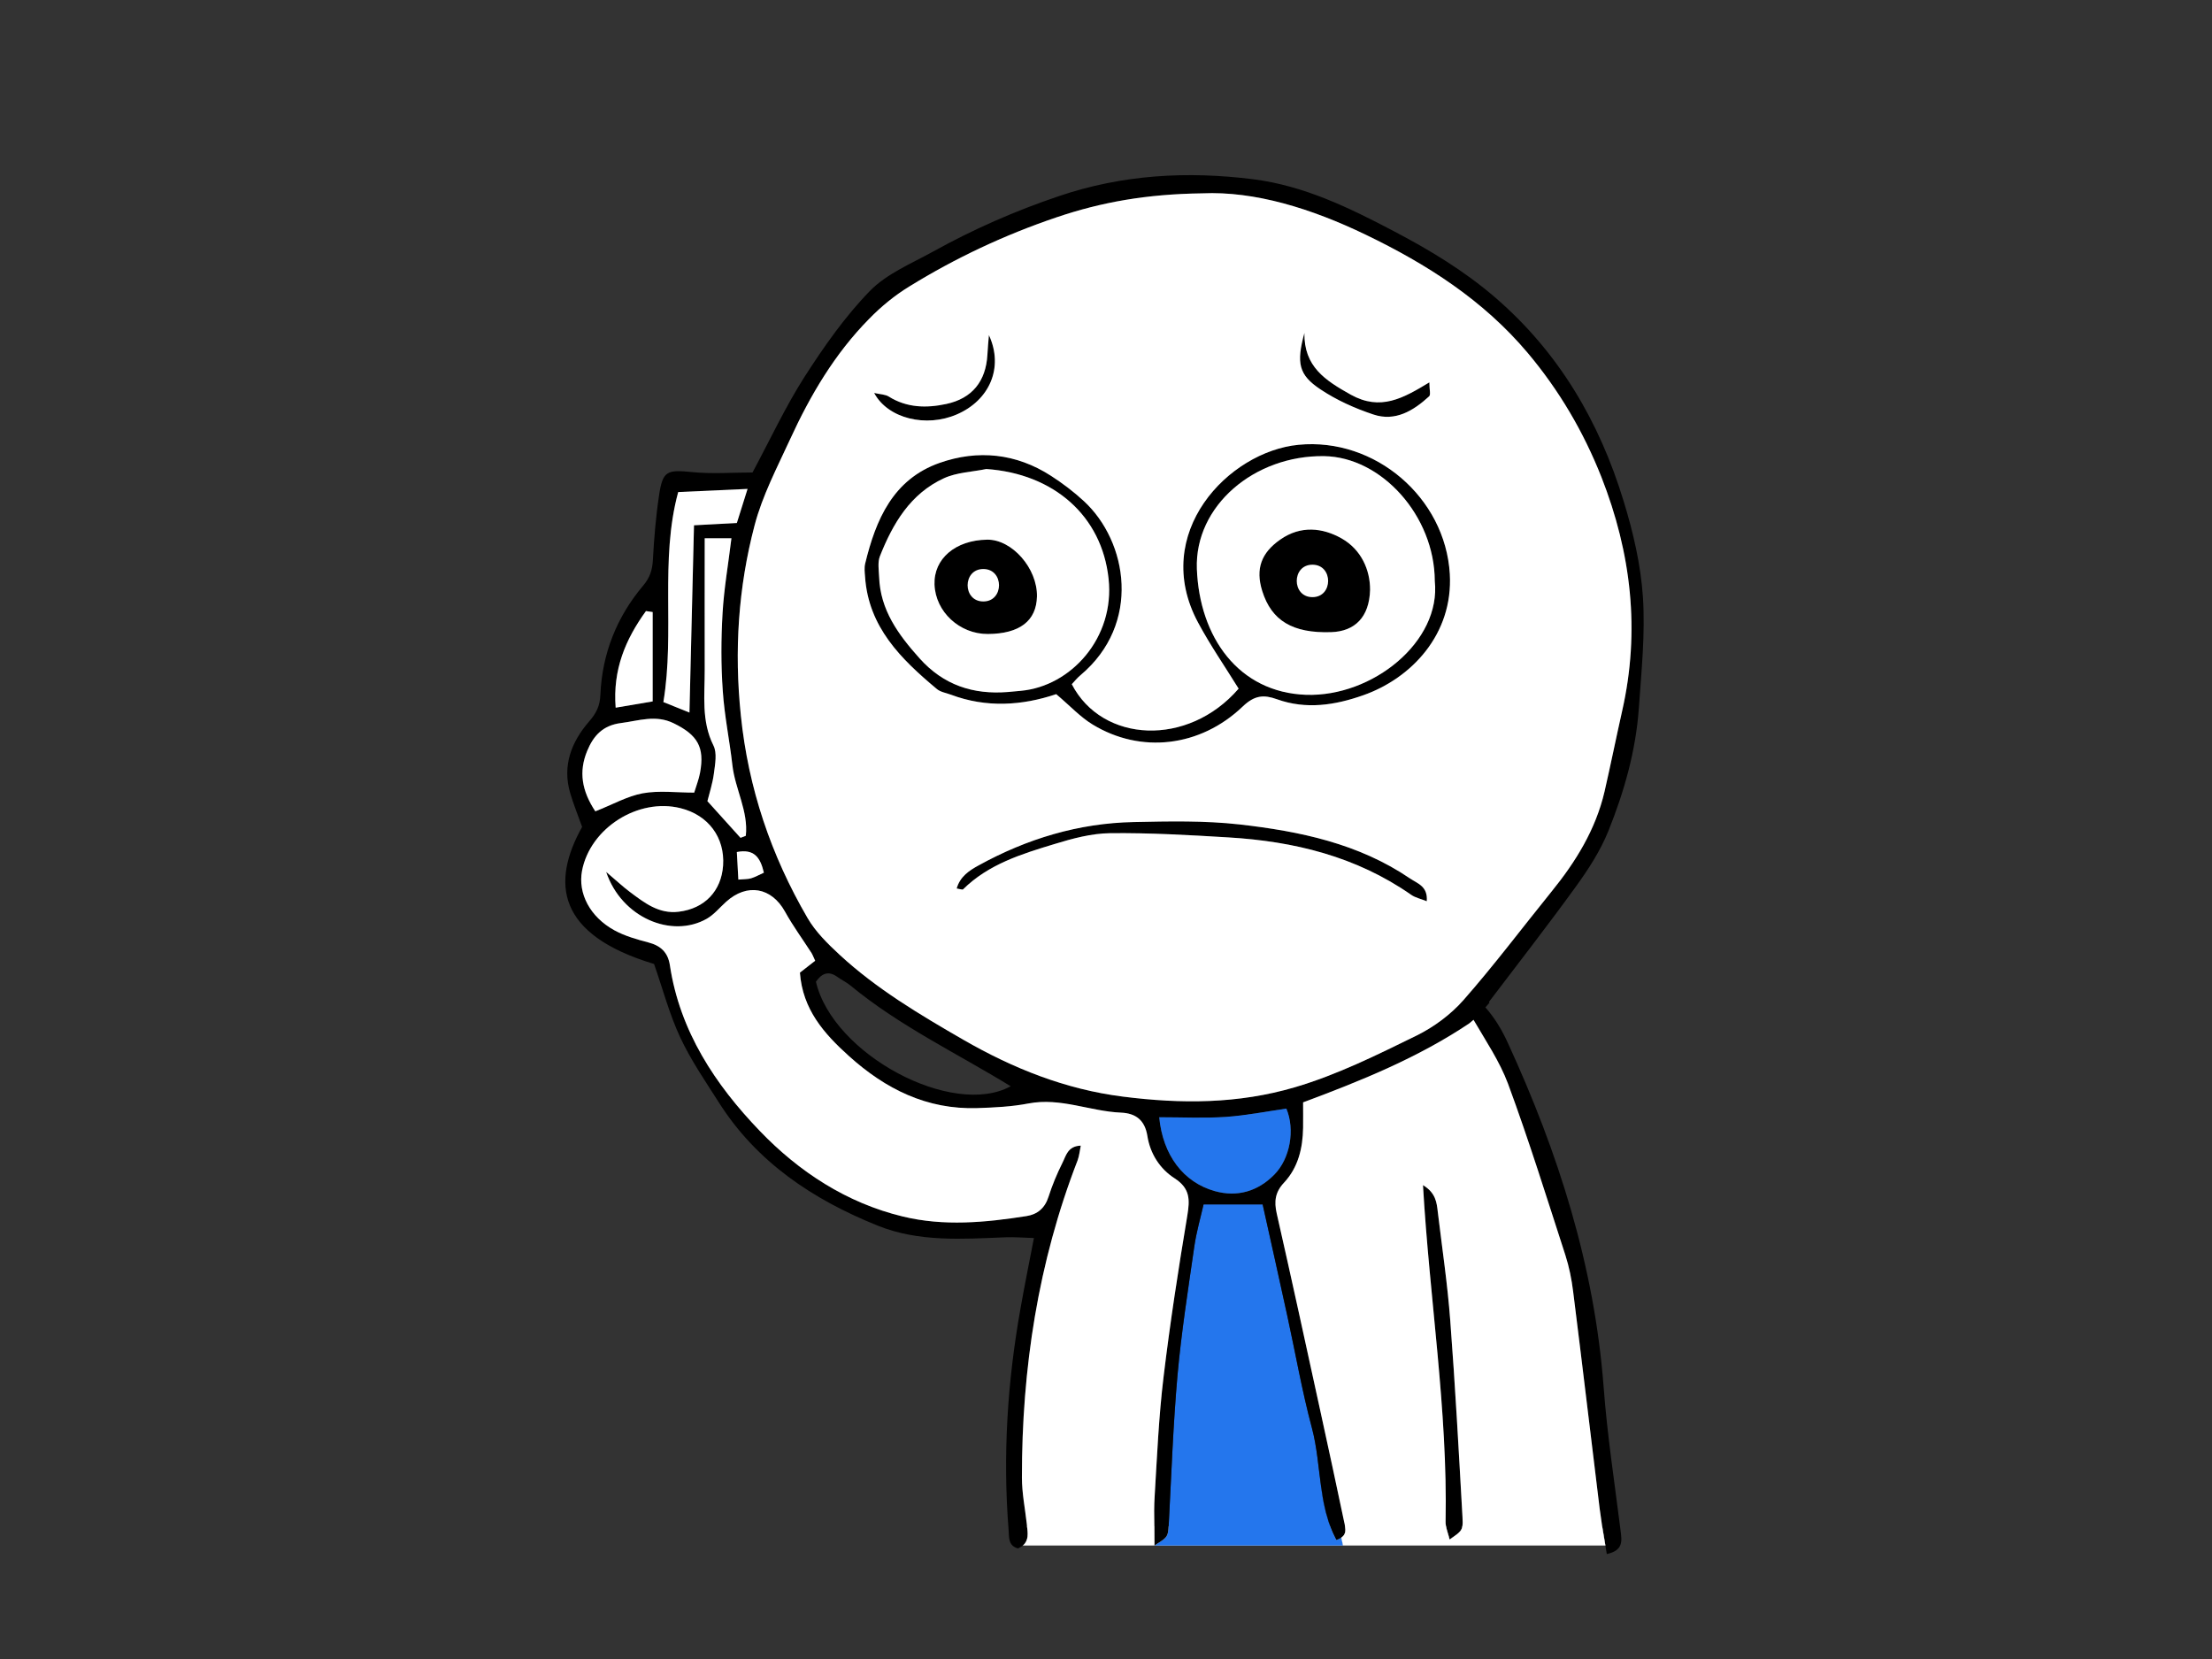 <?xml version="1.0" encoding="utf-8"?>
<!-- Generator: Adobe Illustrator 17.0.0, SVG Export Plug-In . SVG Version: 6.00 Build 0)  -->
<!DOCTYPE svg PUBLIC "-//W3C//DTD SVG 1.1//EN" "http://www.w3.org/Graphics/SVG/1.1/DTD/svg11.dtd">
<svg version="1.1" id="Layer_1" xmlns="http://www.w3.org/2000/svg" xmlns:xlink="http://www.w3.org/1999/xlink" x="0px" y="0px"
	 width="800px" height="600px" viewBox="0 0 800 600" enable-background="new 0 0 800 600" xml:space="preserve">
<rect x="0" y="0" width="800" height="600" fill="#333333" stroke="none"/>
<g>
	<path fill="#FFFFFF" d="M371.43,551.951c0.352,2.582,0.666,5.165-1.487,7.004h-3.522v-7.004H371.43z"/>
	<path fill="#FFFFFF" d="M486.429,551.951c0.275,1.526,0.313,3.052-1.331,4.148l0.627,2.856h-68.202
		c0-2.426-0.039-4.735-0.039-7.004H486.429z"/>
	<path fill="#FFFFFF" d="M522.975,551.951h5.908c-0.273,1.917-1.409,2.582-4.617,4.852
		C523.876,555.12,523.249,553.516,522.975,551.951z"/>
	<path fill="#FFFFFF" d="M581.512,551.951v7.004h-0.9c-0.392-2.348-0.783-4.695-1.175-7.004H581.512z"/>
	<g>
		<path fill="#2476ED" d="M485.726,558.955h-68.202c0.939-0.587,1.722-1.096,2.348-1.526c0.626-0.43,1.096-0.822,1.487-1.174
			c0.117-0.117,0.235-0.235,0.313-0.352c0.509-0.626,0.704-1.291,0.821-2.23c0.039-0.196,0.079-0.391,0.079-0.626
			c0.039-0.313,0.039-0.704,0.078-1.096c0.039-0.391,0.039-0.822,0.078-1.291c0.939-17.764,1.565-35.568,3.13-53.293
			c1.409-15.573,3.835-31.029,6.066-46.485c0.782-5.439,2.347-10.76,3.364-15.299h21.364c2.935,13.186,5.987,26.842,8.961,40.498
			c2.935,13.421,5.283,26.999,8.843,40.302c1.878,7.004,2.349,14.321,3.366,21.521c0.156,1.174,0.351,2.387,0.547,3.561
			c0.196,1.213,0.431,2.387,0.704,3.561c0.274,1.37,0.627,2.7,1.056,4.03c0.235,0.9,0.509,1.761,0.861,2.622
			c0,0.078,0.039,0.196,0.078,0.274c0.627,1.722,1.37,3.365,2.23,5.008c0.743-0.235,1.331-0.509,1.8-0.861L485.726,558.955z"/>
		<path fill="#2476ED" d="M485.107,556.081c-0.47,0.352-1.056,0.626-1.8,0.86c-3.209-5.986-4.578-12.482-5.478-19.056l2.974-1.056
			L485.107,556.081z"/>
		<path d="M524.345,207.58c-1.643-27.625-27.037-49.419-54.702-46.72c-25.355,2.426-53.684,32.046-36.351,64.288
			c4.384,8.178,9.704,15.886,14.673,23.908c-18.273,21.169-49.301,19.721-60.336-1.604c0.978-1.056,1.956-2.269,3.131-3.248
			c22.146-18.586,17.098-48.363,1.212-62.997c-3.639-3.365-7.67-6.417-11.856-9.117c-12.599-8.139-26.412-9.547-40.263-4.695
			c-16.865,5.908-23.126,20.542-26.961,36.468c-0.351,1.487-0.156,3.13-0.039,4.656c1.213,18.273,12.991,29.816,25.903,40.615
			c1.33,1.174,3.404,1.448,5.165,2.113c12.834,4.813,25.707,3.952,38.073-0.196c5.086,4.304,8.726,8.295,13.186,10.995
			c17.334,10.565,38.855,8.217,54.272-6.534c4.342-4.148,7.668-4.304,12.364-2.622c10.603,3.795,21.012,2.152,31.225-1.448
			C510.415,245.34,525.597,229.414,524.345,207.58z M369.201,249.839c-1.527,0.117-3.092,0.274-4.657,0.43
			c-12.599,1.017-23.321-2.504-31.968-12.169c-7.669-8.569-14.242-17.49-14.634-29.542c-0.118-2.465-0.547-5.204,0.274-7.356
			c4.695-11.895,11.073-22.695,23.203-28.251c4.617-2.113,10.174-2.269,15.299-3.326c24.339,1.683,41.79,16.904,44.215,39.676
			C403.242,230.627,387.356,248.196,369.201,249.839z M472.382,251.287c-24.494-0.861-38.58-20.895-39.519-45.546
			c-0.822-22.812,20.816-41.124,46.015-40.772c20.776,0.313,39.95,21.599,40.029,45.154
			C521.253,232.036,496.408,252.07,472.382,251.287z"/>
		<path d="M581.12,562.046c-0.157-1.056-0.313-2.074-0.508-3.091c-0.392-2.348-0.783-4.695-1.175-7.004
			c-0.313-2.113-0.626-4.226-0.899-6.339c-3.209-26.177-6.3-52.354-9.587-78.492c-0.548-4.461-1.448-8.921-2.817-13.186
			c-6.73-20.738-13.186-41.555-20.737-61.98c-3.052-8.139-8.061-15.534-12.483-23.125c-0.391-0.665-0.783-1.37-1.174-2.035
			c-0.156-0.313-0.352-0.587-0.548-0.9c1.252-1.33,2.661-2.543,4.03-3.756c0.704,0.704,1.37,1.448,1.996,2.191
			c3.443,3.913,6.026,8.256,8.14,12.912c18.155,39.52,31.303,80.527,34.628,124.507c1.292,17.295,3.952,34.472,6.104,51.689
			C586.52,557.077,587.343,560.677,581.12,562.046z"/>
		<path d="M516.011,325.944c-2.114-0.861-4.148-1.252-5.674-2.348c-19.877-13.852-42.375-19.329-66.088-20.738
			c-14.243-0.861-28.525-1.683-42.767-1.526c-6.73,0.078-13.578,1.917-20.074,3.913c-11.895,3.6-23.867,7.278-33.102,16.395
			c-0.235,0.235-1.096-0.117-2.309-0.313c1.213-4.304,4.539-6.495,7.904-8.334c17.451-9.626,36.155-15.299,56.15-15.691
			c12.756-0.274,25.63-0.548,38.229,0.861c21.717,2.465,43.081,6.887,61.706,19.564C512.724,319.566,516.44,320.545,516.011,325.944
			z"/>
		<path d="M528.884,551.951c-0.273,1.917-1.409,2.582-4.617,4.852c-0.39-1.683-1.017-3.287-1.291-4.852
			c-0.117-0.548-0.195-1.135-0.156-1.683c0.782-40.381-5.791-80.253-8.179-121.651c4.656,2.817,4.969,6.339,5.361,9.743
			c1.565,13.069,3.522,26.099,4.5,39.207c1.8,23.634,3.091,47.346,4.422,71.057C529.001,550.112,529.04,551.129,528.884,551.951z"/>
		<path d="M516.872,143.331c-5.713,5.243-12.288,9.234-20.191,6.574c-6.691-2.23-13.343-5.204-19.173-9.117
			c-7.826-5.204-8.726-9.469-5.752-20.386c-0.196,12.208,7.552,17.178,16.787,22.342c10.721,5.948,18.859,1.33,28.407-4.461
			C516.95,140.866,517.497,142.744,516.872,143.331z"/>
		<path d="M346.075,149.866c-11.033,4.813-24.925,1.604-29.933-7.747c2.27,0.509,4.03,0.509,5.282,1.291
			c6.534,4.108,13.657,4.226,20.777,2.7c9.392-1.996,14.361-8.217,14.908-17.803c0.117-2.387,0.353-4.774,0.548-7.122
			C363.135,133.041,357.774,144.818,346.075,149.866z"/>
		<path d="M495.508,213.332c-0.275,9.821-5.44,15.025-14.126,15.299c-13.891,0.43-21.521-4.148-24.886-14.908
			c-2.504-8.021-0.313-13.812,6.534-18.586c7.356-5.165,15.26-4.304,22.147-0.43C492.298,198.737,495.546,206.094,495.508,213.332z"
			/>
		<path d="M375.031,215.719c-0.196,8.843-6.261,13.499-17.765,13.578c-10.213,0.039-18.939-8.021-19.29-17.921
			c-0.314-9.313,7.59-16.043,19.055-16.199C366.031,195.059,375.226,205.585,375.031,215.719z"/>
		<path d="M594.19,215.993c-0.783-11.739-3.523-23.516-7.005-34.824c-8.726-28.642-23.399-53.724-46.407-73.562
			c-11.229-9.665-23.672-17.177-36.741-24.025c-16.16-8.491-32.359-16.395-50.71-18.743c-23.908-3.013-47.307-1.722-70.392,6.104
			c-15.77,5.321-30.834,11.934-45.312,19.956c-7.904,4.382-16.826,8.021-22.968,14.282c-9.038,9.273-16.669,20.191-23.711,31.146
			c-6.847,10.721-12.248,22.342-18.782,34.551c-7.161,0-14.634,0.587-21.99-0.157c-8.921-0.9-10.526-0.43-11.817,8.491
			c-1.173,7.708-1.8,15.534-2.23,23.321c-0.196,3.639-1.096,6.417-3.522,9.273c-9.547,11.308-14.83,24.612-15.456,39.402
			c-0.157,4.187-1.525,6.769-4.108,9.743c-6.378,7.395-9.743,15.964-6.809,25.903c1.213,4.108,2.857,8.139,4.305,12.208
			c-11.269,20.229-9.196,38.972,26.02,49.576c3.17,9.078,5.557,18.234,9.509,26.647c3.795,8.139,8.999,15.691,13.851,23.321
			c13.773,21.755,34.159,35.255,57.481,44.646c14.907,6.026,30.676,4.852,46.327,4.226c3.209-0.117,6.418,0.156,10.213,0.274
			c-1.799,9.313-3.404,17.256-4.813,25.238c-4.773,26.607-6.495,53.371-4.344,80.331c0.196,2.7-0.195,5.713,3.405,6.691
			c0.704-0.313,1.29-0.665,1.76-1.057c2.153-1.839,1.839-4.422,1.487-7.004c0-0.274-0.039-0.548-0.078-0.822
			c-0.626-5.556-1.761-11.152-1.761-16.747c-0.039-39.402,5.831-77.827,20.152-114.764c0.586-1.604,0.743-3.365,1.134-5.282
			c-4.813,0.157-5.361,3.795-6.691,6.339c-1.956,3.913-3.639,7.982-4.969,12.13c-1.291,4.108-3.991,6.378-7.942,7.004
			c-14.909,2.348-29.935,3.756-44.764,0.157c-20.308-4.891-37.563-16.199-51.689-30.912c-16.12-16.747-28.955-36.077-32.555-59.984
			c-0.705-4.617-3.287-7.043-7.747-8.217c-4.186-1.096-8.491-2.309-12.286-4.382c-8.882-4.852-13.265-13.382-11.739-21.521
			c2.935-15.456,20.307-26.49,35.646-22.655c10.056,2.504,16.043,10.604,15.378,20.699c-0.626,9.234-6.651,15.612-16.043,16.747
			c-7.199,0.9-12.443-3.248-17.725-7.2c-2.465-1.839-4.734-3.991-8.53-7.2c5.595,16.591,23.712,24.142,36.39,16.943
			c2.661-1.526,4.695-4.069,7.005-6.143c7.59-6.848,16.433-5.204,21.285,3.561c2.856,5.165,6.378,9.978,9.586,14.947
			c0.47,0.783,0.782,1.683,1.331,2.817c-1.917,1.487-3.795,2.935-5.518,4.304c0.978,13.304,8.687,22.029,17.725,30.168
			c13.227,11.934,28.173,19.408,46.407,18.821c6.221-0.196,12.521-0.509,18.586-1.683c11.582-2.191,22.225,2.856,33.417,3.326
			c5.516,0.235,8.608,2.896,9.507,8.334c1.017,6.574,4.578,12.012,9.86,15.417c5.635,3.639,5.556,7.708,4.617,13.421
			c-3.248,19.447-6.261,38.894-8.608,58.458c-1.721,14.243-2.348,28.642-3.209,43.002c-0.234,3.561-0.195,7.161-0.117,10.917
			c0,2.269,0.039,4.578,0.039,7.004c0.939-0.587,1.722-1.096,2.348-1.526c0.626-0.43,1.136-0.783,1.487-1.174
			c0.117-0.117,0.235-0.235,0.313-0.352c0.509-0.626,0.704-1.291,0.821-2.23c0.039-0.196,0.079-0.391,0.079-0.626
			c0.039-0.313,0.039-0.704,0.078-1.096c0.039-0.391,0.039-0.822,0.078-1.291c0.939-17.764,1.565-35.568,3.13-53.293
			c1.409-15.573,3.835-31.029,6.066-46.485c0.782-5.439,2.347-10.76,3.364-15.299h21.364c2.935,13.186,5.987,26.842,8.961,40.498
			c2.935,13.421,5.283,26.999,8.843,40.302c1.878,7.004,2.349,14.321,3.366,21.521c0.156,1.174,0.351,2.387,0.547,3.561
			c0.196,1.213,0.431,2.387,0.704,3.561c0.274,1.37,0.627,2.7,1.056,4.03c0.235,0.9,0.509,1.761,0.861,2.622
			c0,0.078,0.039,0.196,0.078,0.274c0.627,1.722,1.37,3.365,2.23,5.008c0.743-0.235,1.331-0.509,1.8-0.861
			c1.644-1.096,1.605-2.622,1.331-4.148c-0.039-0.47-0.157-0.978-0.274-1.448c-2.817-13.421-5.713-26.842-8.647-40.263
			c-5.204-23.829-10.368-47.659-15.769-71.41c-0.978-4.343-0.547-7.708,2.622-11.073c5.165-5.517,6.808-12.521,6.926-19.916
			c0.039-3.013,0-6.065,0-9.156c21.325-7.943,41.633-16.199,60.102-28.564c0.509-0.43,1.056-0.861,1.526-1.291
			c0.117-0.078,0.196-0.196,0.313-0.274c1.409-1.37,2.739-2.778,3.991-4.226c0.509-0.548,0.978-1.096,1.448-1.683
			c-0.039-0.117-0.078-0.235-0.156-0.313c10.407-13.734,21.168-27.507,31.38-41.633c4.539-6.261,8.882-12.952,11.778-20.112
			c5.714-14.204,9.939-28.994,11.034-44.411C593.641,242.796,595.05,229.297,594.19,215.993z M245.28,177.96
			c8.804-0.391,16.199-0.743,25.082-1.135c-1.41,4.578-2.583,8.256-3.874,12.326c-5.362,0.313-10.526,0.587-15.496,0.822
			c-0.548,22.577-1.095,44.372-1.644,67.732c-3.639-1.487-6.104-2.465-9.43-3.795C244.145,228.553,238.549,202.689,245.28,177.96z
			 M233.619,221.002c0.822,0.117,1.605,0.235,2.426,0.352v32.32c-4.383,0.743-8.257,1.409-13.382,2.269
			C221.569,242.209,226.224,231.214,233.619,221.002z M253.183,279.46c-0.429,2.387-1.368,4.695-2.113,7.2
			c-6.417,0-12.678-0.822-18.586,0.235c-5.674,1.056-10.955,4.108-17.177,6.534c-4.891-7.395-6.065-14.321-2.935-21.873
			c2.309-5.595,5.752-9.234,12.208-10.056c6.456-0.822,12.6-3.13,19.134,0.117C252.244,265.804,254.905,270.186,253.183,279.46z
			 M255.845,289.75c0.704-2.856,1.878-6.378,2.347-10.017c0.432-3.365,1.213-7.356-0.156-10.095
			c-4.461-8.921-3.13-18.234-3.169-27.468c-0.039-15.612,0-31.225,0-47.502h9.665c-1.135,9.391-2.701,18.234-3.209,27.116
			c-0.548,9.313-0.586,18.743,0.078,28.055c0.587,9,2.465,17.921,3.482,26.92c0.978,8.608,5.83,16.669,4.852,25.512
			c-0.626,0.235-1.251,0.509-1.917,0.743C264.022,298.789,260.227,294.602,255.845,289.75z M271.652,317.649
			c-1.134,0.352-2.387,0.274-4.617,0.47c-0.196-3.443-0.352-6.613-0.547-9.978c6.142-1.174,8.451,1.761,9.782,7.474
			C274.431,316.436,273.1,317.219,271.652,317.649z M295.09,355.056c2.035-2.935,4.461-4.148,7.787-1.722
			c1.487,1.096,3.247,1.878,4.657,3.052c17.803,14.712,38.619,24.573,57.988,36.468C344.51,404.397,301.233,381.39,295.09,355.056z
			 M460.839,424.861c-5.987,6.065-13.42,8.178-21.442,5.948c-11.425-3.169-18.86-13.069-20.151-26.725
			c8.452,0,16.238,0.391,23.986-0.117c7.356-0.509,14.673-1.956,21.99-3.013C468.43,408.584,466.591,419.07,460.839,424.861z
			 M586.677,257.117c-2.19,9.743-4.147,19.486-6.378,29.19c-3.209,13.734-10.408,25.355-19.173,36.155
			c-10.604,13.108-20.737,26.607-31.851,39.246c-4.617,5.243-10.76,9.782-17.06,12.873c-14.243,6.965-28.485,14.086-43.863,18.625
			c-20.582,6.065-41.163,6.065-62.175,3.404c-20.856-2.622-39.793-10.213-57.793-20.582c-15.73-9.078-31.342-18.351-44.762-30.755
			c-4.305-3.991-8.687-8.295-11.582-13.304c-13.187-22.655-21.404-46.915-24.104-73.249c-2.425-23.36-0.939-46.25,4.97-68.71
			c2.817-10.76,8.139-20.895,12.834-31.107c7.317-15.964,16.199-31.029,28.643-43.628c4.303-4.422,9.233-8.452,14.477-11.66
			c16.747-10.33,34.394-18.625,53.215-25.003c16.317-5.517,32.555-8.413,52.707-8.687c19.015-0.861,39.48,5.478,59.122,14.947
			c22.109,10.643,42.534,23.673,58.615,42.768c11.388,13.538,20.152,28.486,26.647,44.88
			C589.963,199.99,593.251,228.123,586.677,257.117z"/>
		<path fill="#FFFFFF" d="M270.362,176.825c-1.41,4.578-2.583,8.256-3.874,12.326c-5.362,0.313-10.526,0.587-15.496,0.822
			c-0.548,22.577-1.095,44.372-1.644,67.732c-3.639-1.487-6.104-2.465-9.43-3.795c4.226-25.355-1.37-51.219,5.361-75.949
			C254.084,177.569,261.479,177.217,270.362,176.825z"/>
		<path fill="#FFFFFF" d="M236.045,221.354v32.32c-4.383,0.743-8.257,1.409-13.382,2.269c-1.095-13.734,3.561-24.729,10.956-34.942
			C234.441,221.119,235.225,221.236,236.045,221.354z"/>
		<path fill="#FFFFFF" d="M253.183,279.46c-0.429,2.387-1.368,4.695-2.113,7.2c-6.417,0-12.678-0.822-18.586,0.235
			c-5.674,1.056-10.955,4.108-17.177,6.534c-4.891-7.395-6.065-14.321-2.935-21.873c2.309-5.595,5.752-9.234,12.208-10.056
			c6.456-0.822,12.6-3.13,19.134,0.117C252.244,265.804,254.905,270.186,253.183,279.46z"/>
		<path fill="#FFFFFF" d="M276.27,315.614c-1.839,0.822-3.17,1.604-4.618,2.035c-1.134,0.352-2.387,0.274-4.617,0.47
			c-0.196-3.443-0.352-6.613-0.547-9.978C272.631,306.967,274.939,309.902,276.27,315.614z"/>
		<path fill="#FFFFFF" d="M269.735,302.272c-0.626,0.235-1.251,0.509-1.917,0.743c-3.796-4.226-7.591-8.413-11.973-13.265
			c0.704-2.856,1.878-6.378,2.347-10.017c0.432-3.365,1.213-7.356-0.156-10.095c-4.461-8.921-3.13-18.234-3.169-27.468
			c-0.039-15.612,0-31.225,0-47.502h9.665c-1.135,9.391-2.701,18.234-3.209,27.116c-0.548,9.313-0.586,18.743,0.078,28.055
			c0.587,9,2.465,17.921,3.482,26.92C265.861,285.368,270.713,293.429,269.735,302.272z"/>
		<path fill="#FFFFFF" d="M579.164,172.521c-6.495-16.395-15.259-31.342-26.647-44.88c-16.081-19.095-36.506-32.125-58.615-42.768
			c-19.643-9.469-40.107-15.808-59.122-14.947c-20.152,0.274-36.39,3.169-52.707,8.687c-18.821,6.378-36.468,14.673-53.215,25.003
			c-5.244,3.209-10.173,7.239-14.477,11.66c-12.444,12.599-21.326,27.664-28.643,43.628c-4.695,10.213-10.017,20.347-12.834,31.107
			c-5.909,22.46-7.395,45.35-4.97,68.71c2.7,26.334,10.917,50.593,24.104,73.249c2.896,5.008,7.277,9.313,11.582,13.304
			c13.42,12.404,29.033,21.677,44.762,30.755c18,10.369,36.937,17.96,57.793,20.582c21.012,2.661,41.594,2.661,62.175-3.404
			c15.378-4.539,29.62-11.66,43.863-18.625c6.3-3.091,12.443-7.63,17.06-12.873c11.113-12.639,21.247-26.138,31.851-39.246
			c8.765-10.799,15.964-22.421,19.173-36.155c2.231-9.704,4.188-19.447,6.378-29.19C593.251,228.123,589.963,199.99,579.164,172.521
			z M471.756,120.402c-0.196,12.208,7.552,17.178,16.787,22.342c10.721,5.948,18.859,1.33,28.407-4.461
			c0,2.582,0.547,4.461-0.078,5.048c-5.713,5.243-12.288,9.234-20.191,6.574c-6.691-2.23-13.343-5.204-19.173-9.117
			C469.682,135.584,468.782,131.319,471.756,120.402z M321.424,143.41c6.534,4.108,13.657,4.226,20.777,2.7
			c9.392-1.996,14.361-8.217,14.908-17.803c0.117-2.387,0.353-4.774,0.548-7.122c5.478,11.856,0.117,23.634-11.582,28.681
			c-11.033,4.813-24.925,1.604-29.933-7.747C318.412,142.627,320.172,142.627,321.424,143.41z M510.337,323.597
			c-19.877-13.852-42.375-19.329-66.088-20.738c-14.243-0.861-28.525-1.683-42.767-1.526c-6.73,0.078-13.578,1.917-20.074,3.913
			c-11.895,3.6-23.867,7.278-33.102,16.395c-0.235,0.235-1.096-0.117-2.309-0.313c1.213-4.304,4.539-6.495,7.904-8.334
			c17.451-9.626,36.155-15.299,56.15-15.691c12.756-0.274,25.63-0.548,38.229,0.861c21.717,2.465,43.081,6.887,61.706,19.564
			c2.739,1.839,6.456,2.817,6.027,8.217C513.897,325.084,511.863,324.692,510.337,323.597z M493.042,251.444
			c-10.213,3.6-20.621,5.243-31.225,1.448c-4.695-1.683-8.022-1.526-12.364,2.622c-15.417,14.751-36.938,17.099-54.272,6.534
			c-4.46-2.7-8.1-6.691-13.186-10.995c-12.366,4.148-25.239,5.008-38.073,0.196c-1.761-0.665-3.835-0.939-5.165-2.113
			c-12.912-10.799-24.69-22.342-25.903-40.615c-0.117-1.526-0.312-3.169,0.039-4.656c3.835-15.925,10.096-30.559,26.961-36.468
			c13.851-4.852,27.663-3.443,40.263,4.695c4.186,2.7,8.217,5.752,11.856,9.117c15.886,14.634,20.934,44.411-1.212,62.997
			c-1.175,0.978-2.153,2.191-3.131,3.248c11.035,21.325,42.063,22.773,60.336,1.604c-4.969-8.021-10.29-15.73-14.673-23.908
			c-17.334-32.242,10.995-61.862,36.351-64.288c27.665-2.7,53.058,19.095,54.702,46.72
			C525.597,229.414,510.415,245.34,493.042,251.444z"/>
		<path fill="#FFFFFF" d="M518.907,210.124c-0.078-23.555-19.252-44.841-40.029-45.154c-25.2-0.352-46.838,17.96-46.015,40.772
			c0.939,24.651,15.024,44.685,39.519,45.546C496.408,252.07,521.253,232.036,518.907,210.124z M481.382,228.632
			c-13.891,0.43-21.521-4.148-24.886-14.908c-2.504-8.021-0.313-13.812,6.534-18.586c7.356-5.165,15.26-4.304,22.147-0.43
			c7.121,4.03,10.369,11.386,10.331,18.625C495.233,223.154,490.068,228.358,481.382,228.632z"/>
		<path fill="#FFFFFF" d="M400.933,209.302c-2.425-22.773-19.876-37.994-44.215-39.676c-5.125,1.056-10.682,1.213-15.299,3.326
			c-12.13,5.556-18.508,16.356-23.203,28.251c-0.821,2.152-0.392,4.891-0.274,7.356c0.392,12.052,6.965,20.973,14.634,29.542
			c8.647,9.665,19.369,13.186,31.968,12.169c1.565-0.157,3.13-0.313,4.657-0.43C387.356,248.196,403.242,230.627,400.933,209.302z
			 M357.266,229.297c-10.213,0.039-18.939-8.021-19.29-17.921c-0.314-9.313,7.59-16.043,19.055-16.199
			c9-0.117,18.195,10.408,18,20.542C374.835,224.562,368.77,229.219,357.266,229.297z"/>
		<path fill="#FFFFFF" d="M579.438,551.951c-0.313-2.113-0.626-4.226-0.899-6.339c-3.209-26.177-6.3-52.354-9.587-78.492
			c-0.548-4.461-1.448-8.921-2.817-13.186c-6.73-20.738-13.186-41.555-20.737-61.98c-3.052-8.139-8.061-15.534-12.483-23.125
			c-0.47,0.43-1.017,0.861-1.526,1.291c-18.469,12.365-38.776,20.621-60.102,28.564c0,3.091,0.039,6.143,0,9.156
			c-0.117,7.395-1.761,14.399-6.926,19.916c-3.169,3.365-3.6,6.73-2.622,11.073c5.401,23.751,10.564,47.58,15.769,71.41
			c2.935,13.421,5.83,26.842,8.647,40.263c0.117,0.47,0.235,0.978,0.274,1.448c0.275,1.526,0.313,3.052-1.331,4.148l0.627,2.856
			h94.887C580.22,556.607,579.829,554.26,579.438,551.951z M524.266,556.803c-0.39-1.683-1.017-3.287-1.291-4.852
			c-0.117-0.548-0.195-1.135-0.156-1.683c0.782-40.381-5.791-80.253-8.179-121.651c4.656,2.817,4.969,6.339,5.361,9.743
			c1.565,13.069,3.522,26.099,4.5,39.207c1.8,23.634,3.091,47.346,4.422,71.057c0.078,1.487,0.117,2.504-0.039,3.326
			C528.611,553.868,527.475,554.534,524.266,556.803z"/>
		<path fill="#FFFFFF" d="M429.419,439.574c-3.248,19.447-6.261,38.894-8.608,58.458c-1.721,14.243-2.348,28.642-3.209,43.002
			c-0.234,3.561-0.195,7.161-0.117,10.917c0,2.269,0.039,4.578,0.039,7.004h-47.58c2.153-1.839,1.839-4.422,1.487-7.004
			c0-0.274-0.039-0.548-0.078-0.822c-0.626-5.556-1.761-11.152-1.761-16.747c-0.039-39.402,5.831-77.827,20.152-114.764
			c0.586-1.604,0.743-3.365,1.134-5.282c-4.813,0.157-5.361,3.795-6.691,6.339c-1.956,3.913-3.639,7.982-4.969,12.13
			c-1.291,4.108-3.991,6.378-7.942,7.004c-14.909,2.348-29.935,3.756-44.764,0.157c-20.308-4.891-37.563-16.199-51.689-30.912
			c-16.12-16.747-28.955-36.077-32.555-59.984c-0.705-4.617-3.287-7.043-7.747-8.217c-4.186-1.096-8.491-2.309-12.286-4.382
			c-8.882-4.852-13.265-13.382-11.739-21.521c2.935-15.456,20.307-26.49,35.646-22.655c10.056,2.504,16.043,10.604,15.378,20.699
			c-0.626,9.234-6.651,15.612-16.043,16.747c-7.199,0.9-12.443-3.248-17.725-7.2c-2.465-1.839-4.734-3.991-8.53-7.2
			c5.595,16.591,23.712,24.142,36.39,16.943c2.661-1.526,4.695-4.069,7.005-6.143c7.59-6.848,16.433-5.204,21.285,3.561
			c2.856,5.165,6.378,9.978,9.586,14.947c0.47,0.783,0.782,1.683,1.331,2.817c-1.917,1.487-3.795,2.935-5.518,4.304
			c0.978,13.304,8.687,22.029,17.725,30.168c13.227,11.934,28.173,19.408,46.407,18.821c6.221-0.196,12.521-0.509,18.586-1.683
			c11.582-2.191,22.225,2.856,33.417,3.326c5.516,0.235,8.608,2.896,9.507,8.334c1.017,6.574,4.578,12.012,9.86,15.417
			C430.436,429.792,430.358,433.861,429.419,439.574z"/>
		<path fill="#2476ED" d="M460.847,424.844c-5.987,6.065-13.421,8.177-21.442,5.947c-11.426-3.169-18.86-13.069-20.151-26.724
			c8.452,0,16.238,0.391,23.986-0.117c7.356-0.509,14.673-1.956,21.99-3.013C468.438,408.566,466.599,419.053,460.847,424.844z"/>
		<path fill="#FFFFFF" d="M355.63,205.79c-7.57,0-7.57,11.739,0,11.739C363.2,217.529,363.2,205.79,355.63,205.79z"/>
		<path fill="#FFFFFF" d="M474.662,204.228c-7.57,0-7.57,11.739,0,11.739C482.232,215.966,482.232,204.228,474.662,204.228z"/>
	</g>
</g>
</svg>
